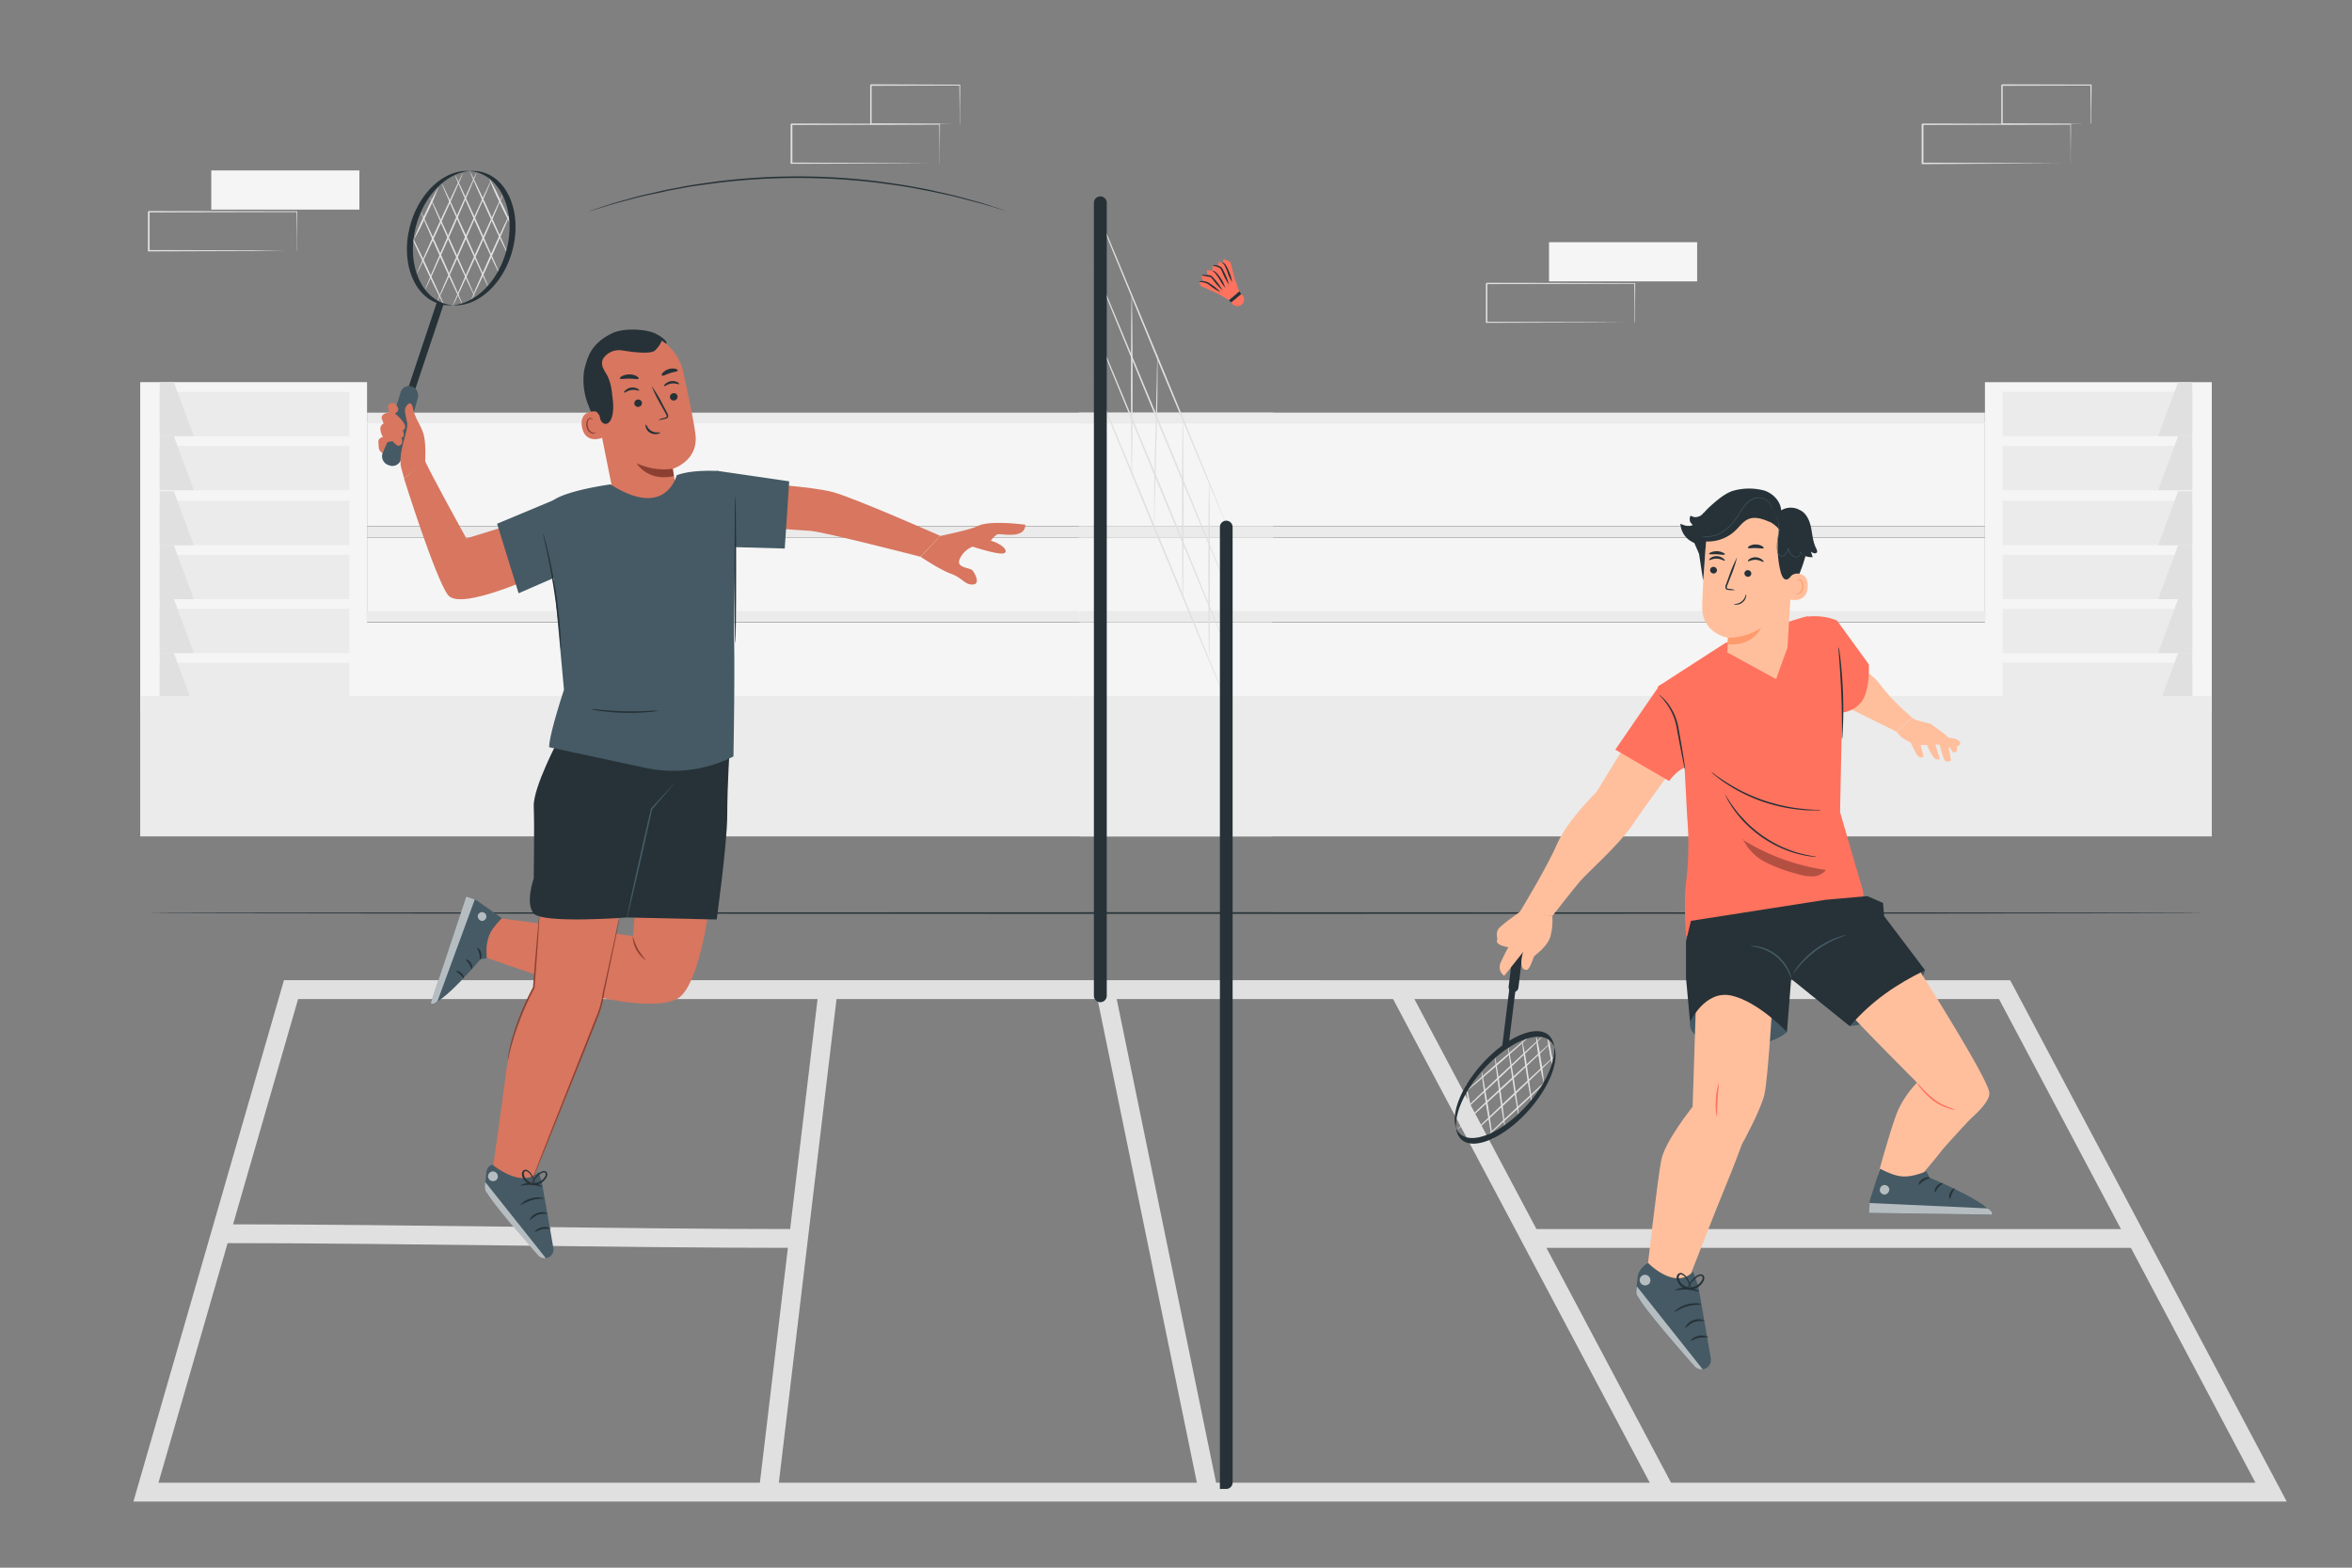 <svg xmlns="http://www.w3.org/2000/svg" viewBox="0 0 750 500"><rect x="0" y="0" width="750" height="500" fill="#808080" stroke="none"/><g id="freepik--background-complete--inject-33"><rect x="44.71" y="121.89" width="72.34" height="105.99" transform="translate(161.76 349.76) rotate(180)" style="fill:#f5f5f5"></rect><rect x="50.92" y="124.98" width="60.48" height="14.13" transform="translate(162.32 264.1) rotate(180)" style="fill:#ebebeb"></rect><polygon points="55.45 121.89 61.81 139.11 50.92 139.11 50.92 121.89 55.45 121.89" style="fill:#e0e0e0"></polygon><rect x="50.92" y="142.21" width="60.48" height="14.13" transform="translate(162.32 298.55) rotate(180)" style="fill:#ebebeb"></rect><polygon points="55.45 139.11 61.81 156.34 50.92 156.34 50.92 139.11 55.45 139.11" style="fill:#e0e0e0"></polygon><rect x="50.92" y="159.77" width="60.48" height="14.13" transform="translate(162.32 333.67) rotate(180)" style="fill:#ebebeb"></rect><polygon points="55.45 156.68 61.81 173.9 50.92 173.9 50.92 156.68 55.45 156.68" style="fill:#e0e0e0"></polygon><rect x="50.92" y="176.97" width="60.48" height="14.13" transform="translate(162.32 368.07) rotate(180)" style="fill:#ebebeb"></rect><polygon points="55.45 173.87 61.81 191.1 50.92 191.1 50.92 173.87 55.45 173.87" style="fill:#e0e0e0"></polygon><rect x="50.92" y="194.17" width="60.48" height="14.13" transform="translate(162.32 402.46) rotate(180)" style="fill:#ebebeb"></rect><polygon points="55.45 191.07 61.81 208.3 50.92 208.3 50.92 191.07 55.45 191.07" style="fill:#e0e0e0"></polygon><rect x="50.92" y="211.37" width="60.48" height="14.13" transform="translate(162.32 436.86) rotate(180)" style="fill:#ebebeb"></rect><polygon points="55.45 208.27 61.81 225.5 50.92 225.5 50.92 208.27 55.45 208.27" style="fill:#e0e0e0"></polygon><rect x="117.05" y="167.93" width="288.95" height="3.44" transform="translate(523.06 339.31) rotate(180)" style="fill:#ebebeb"></rect><rect x="117.05" y="171.49" width="288.95" height="24.41" transform="translate(523.06 367.38) rotate(180)" style="fill:#f5f5f5"></rect><rect x="116.8" y="198.49" width="288.96" height="24.41" transform="translate(522.56 421.39) rotate(180)" style="fill:#f5f5f5"></rect><rect x="117.05" y="134.64" width="288.95" height="33.16" transform="translate(523.06 302.45) rotate(180)" style="fill:#f5f5f5"></rect><rect x="117.05" y="131.6" width="288.95" height="3.44" transform="translate(523.06 266.65) rotate(180)" style="fill:#ebebeb"></rect><rect x="116.8" y="194.88" width="288.96" height="3.44" transform="translate(522.56 393.21) rotate(180)" style="fill:#ebebeb"></rect><rect x="44.71" y="222.03" width="361.05" height="44.73" transform="translate(450.47 488.79) rotate(180)" style="fill:#ebebeb"></rect><rect x="632.95" y="121.89" width="72.34" height="105.99" style="fill:#f5f5f5"></rect><rect x="638.6" y="124.98" width="60.48" height="14.13" style="fill:#ebebeb"></rect><polygon points="694.55 121.89 688.19 139.11 699.08 139.11 699.08 121.89 694.55 121.89" style="fill:#e0e0e0"></polygon><rect x="638.6" y="142.21" width="60.48" height="14.13" style="fill:#ebebeb"></rect><polygon points="694.55 139.11 688.19 156.34 699.08 156.34 699.08 139.11 694.55 139.11" style="fill:#e0e0e0"></polygon><rect x="638.6" y="159.77" width="60.48" height="14.13" style="fill:#ebebeb"></rect><polygon points="694.55 156.68 688.19 173.9 699.08 173.9 699.08 156.68 694.55 156.68" style="fill:#e0e0e0"></polygon><rect x="638.6" y="176.97" width="60.48" height="14.13" style="fill:#ebebeb"></rect><polygon points="694.55 173.87 688.19 191.1 699.08 191.1 699.08 173.87 694.55 173.87" style="fill:#e0e0e0"></polygon><rect x="638.6" y="194.17" width="60.48" height="14.13" style="fill:#ebebeb"></rect><polygon points="694.55 191.07 688.19 208.3 699.08 208.3 699.08 191.07 694.55 191.07" style="fill:#e0e0e0"></polygon><rect x="638.6" y="211.37" width="60.48" height="14.13" style="fill:#ebebeb"></rect><polygon points="694.55 208.27 688.19 225.5 699.08 225.5 699.08 208.27 694.55 208.27" style="fill:#e0e0e0"></polygon><rect x="343.99" y="167.93" width="288.95" height="3.44" style="fill:#ebebeb"></rect><rect x="343.99" y="171.49" width="288.95" height="24.41" style="fill:#f5f5f5"></rect><rect x="344.24" y="198.49" width="288.96" height="24.41" style="fill:#f5f5f5"></rect><rect x="343.99" y="134.64" width="288.95" height="33.16" style="fill:#f5f5f5"></rect><rect x="343.99" y="131.6" width="288.95" height="3.44" style="fill:#ebebeb"></rect><rect x="344.24" y="194.88" width="288.96" height="3.44" style="fill:#ebebeb"></rect><rect x="344.24" y="222.03" width="361.05" height="44.73" style="fill:#ebebeb"></rect><rect x="493.95" y="77.25" width="47.23" height="12.49" style="fill:#f5f5f5"></rect><path d="M521.21,102.91a1,1,0,0,1,0-.23V102c0-.59,0-1.41,0-2.46,0-2.15,0-5.25-.08-9.16l.15.14-47.23.1.24-.24h0v6.32q0,3.13,0,6.15l-.23-.23,33.65.1,9.94.07,2.69,0,.7,0h.25a.89.89,0,0,1-.22,0h-.68l-2.63,0-9.88.07-33.82.11h-.24V90.44h0c.48-.49.13-.14.24-.24l47.23.09h.15v.15c0,3.94-.06,7.07-.08,9.25q0,1.56,0,2.43c0,.25,0,.45,0,.61A1.23,1.23,0,0,1,521.21,102.91Z" style="fill:#e0e0e0"></path><rect x="67.37" y="54.36" width="47.23" height="12.49" style="fill:#f5f5f5"></rect><path d="M94.63,80a2.07,2.07,0,0,1,0-.23l0-.64c0-.58,0-1.4,0-2.46,0-2.15,0-5.25-.08-9.16l.15.14-47.23.1.24-.24h0v6.33q0,3.12,0,6.14l-.23-.23,33.66.1L91,80l2.69,0,.7,0h.25l-.22,0h-.67l-2.64,0-9.88.07-33.82.11h-.24V67.54h0c.48-.49.13-.14.24-.24l47.23.09h.15v.15c0,3.94-.07,7.07-.08,9.25,0,1,0,1.85,0,2.43,0,.25,0,.45,0,.61A1.23,1.23,0,0,1,94.63,80Z" style="fill:#e0e0e0"></path><path d="M660.27,52.11a2.07,2.07,0,0,1,0-.23l0-.64q0-.89,0-2.46c0-2.15-.05-5.25-.08-9.16l.14.14-47.23.1.24-.24h0V52.11l-.24-.24L646.7,52l9.94.07,2.68,0,.7,0h.25s-.07,0-.22,0h-.67l-2.63,0-9.89.07L613,52.35h-.23v-.24c0-2,0-4.06,0-6.15V39.64h0c.48-.49.14-.14.24-.25l47.23.1h.15v.15c0,3.94-.06,7.07-.08,9.25,0,1,0,1.85,0,2.43v.61C660.28,52.05,660.28,52.12,660.27,52.11Z" style="fill:#e0e0e0"></path><path d="M666.68,39.62a1.35,1.35,0,0,1,0-.24l0-.66c0-.62,0-1.46,0-2.51,0-2.19-.06-5.28-.1-9.09l.18.17-28.38.07.24-.24h0v6.42q0,3.13,0,6.06l-.23-.23,20.3.11,5.91.06,1.6,0,.57,0-.52,0-1.54,0-5.87.07-20.45.1h-.23v-.23c0-1.95,0-4,0-6.06V27.14h0l.24-.24,28.38.07h.17v.17c0,3.85-.07,7-.09,9.2,0,1,0,1.86,0,2.46S666.69,39.63,666.68,39.62Z" style="fill:#e0e0e0"></path><path d="M299.59,52.11a1,1,0,0,1,0-.23c0-.16,0-.37,0-.64,0-.59,0-1.41,0-2.46,0-2.15,0-5.25-.08-9.16l.15.14-47.23.1.24-.24h0v3.17c0,1.06,0,2.11,0,3.15v6.15l-.23-.24L286,52l9.94.07,2.68,0,.71,0h.25l-.22,0h-.68l-2.63,0-9.88.07-33.82.11h-.24V46c0-1,0-2.09,0-3.15V39.64h0l.25-.25,47.23.1h.14v.15c0,3.94-.06,7.07-.08,9.25q0,1.56,0,2.43l0,.61A1.23,1.23,0,0,1,299.59,52.11Z" style="fill:#e0e0e0"></path><path d="M306,39.62a1.35,1.35,0,0,1,0-.24c0-.18,0-.4,0-.66,0-.62,0-1.46,0-2.51,0-2.19-.05-5.28-.09-9.09l.17.17-28.38.07.24-.24h0v6.42c0,2.09,0,4.11,0,6.06l-.23-.23,20.3.11,5.92.06,1.59,0,.57,0-.51,0-1.55,0-5.86.07-20.46.1h-.23v-.23q0-2.92,0-6.06V27.14h0l.24-.24L306,27h.18v.17c0,3.85-.07,7-.09,9.2,0,1,0,1.86,0,2.46S306,39.63,306,39.62Z" style="fill:#e0e0e0"></path></g><g id="freepik--Floor--inject-33"><path d="M703,291.2c0,.14-146.87.26-328,.26s-328-.12-328-.26,146.84-.26,328-.26S703,291.05,703,291.2Z" style="fill:#263238"></path><rect x="488.12" y="392" width="193.19" height="6" style="fill:#e0e0e0"></rect><rect x="174.9" y="393.95" width="159.02" height="6" transform="translate(-169.89 602.54) rotate(-83.2)" style="fill:#e0e0e0"></rect><rect x="366.14" y="316.35" width="6" height="161.2" transform="translate(-72.35 82.43) rotate(-11.61)" style="fill:#e0e0e0"></rect><rect x="485.53" y="305.05" width="6" height="181.44" transform="translate(-128.51 275.12) rotate(-27.95)" style="fill:#e0e0e0"></rect><path d="M729.18,478.9H42.55l48-166.27H641l.85,1.59Zm-678.65-6H719.21L637.43,318.63H95.06Z" style="fill:#e0e0e0"></path><path d="M254.88,398c-29.4,0-61.38-.39-92.31-.76s-62.87-.76-92.24-.76v-6c29.4,0,61.38.39,92.31.76s62.87.76,92.24.76Z" style="fill:#e0e0e0"></path></g><g id="freepik--Net--inject-33"><path d="M391,167.1c-.13.05-9.67-22.73-21.31-50.87s-21-51-20.83-51.08,9.67,22.72,21.31,50.88S391.09,167,391,167.1Z" style="fill:#e0e0e0"></path><path d="M391,186.72c-.13.05-9.67-22.73-21.31-50.87s-21-51-20.83-51.08,9.67,22.72,21.31,50.88S391.09,186.66,391,186.72Z" style="fill:#e0e0e0"></path><path d="M391,206.34c-.13.06-9.67-22.72-21.31-50.87s-21-51-20.83-51.07,9.67,22.72,21.31,50.87S391.09,206.29,391,206.34Z" style="fill:#e0e0e0"></path><path d="M391,223.65c-.13,0-9.67-22.73-21.31-50.87s-21-51-20.83-51.08,9.67,22.72,21.31,50.88S391.09,223.59,391,223.65Z" style="fill:#e0e0e0"></path><path d="M360.89,152.43c-.14,0-.26-13-.26-29s.12-29,.26-29,.27,13,.27,29S361,152.43,360.89,152.43Z" style="fill:#e0e0e0"></path><path d="M368.07,168.64a3.74,3.74,0,0,1-.05-.57c0-.43,0-1,0-1.62,0-1.4,0-3.44,0-5.95,0-5,.14-12,.35-19.65s.37-14.54.5-19.63c0-2.46.1-4.48.13-6,0-.66,0-1.19.05-1.62a3.74,3.74,0,0,1,0-.57,2.18,2.18,0,0,1,.06.57c0,.43,0,1,0,1.62,0,1.4,0,3.44,0,6,0,5-.14,12-.35,19.65s-.37,14.54-.5,19.63c-.05,2.46-.1,4.47-.13,5.95,0,.66,0,1.19-.05,1.62A2.18,2.18,0,0,1,368.07,168.64Z" style="fill:#e0e0e0"></path><path d="M377.17,191.19c-.14,0-.26-12.78-.26-28.53s.12-28.54.26-28.54.26,12.77.26,28.54S377.32,191.19,377.17,191.19Z" style="fill:#e0e0e0"></path><path d="M385.56,209.42c-.14,0-.26-12.4-.26-27.69s.12-27.7.26-27.7.26,12.4.26,27.7S385.71,209.42,385.56,209.42Z" style="fill:#e0e0e0"></path><path d="M391,474.89h-2V168.11a2.05,2.05,0,0,1,2-2.05h0a2.05,2.05,0,0,1,2.05,2.05V472.84A2.05,2.05,0,0,1,391,474.89Z" style="fill:#263238"></path><path d="M350.87,319.64h0a2.05,2.05,0,0,1-2.05-2.05V64.64a2.05,2.05,0,0,1,2.05-2h0a2.05,2.05,0,0,1,2.05,2v253A2.05,2.05,0,0,1,350.87,319.64Z" style="fill:#263238"></path></g><g id="freepik--Line--inject-33"><path d="M321,67.29a1.73,1.73,0,0,1-.35-.08l-1-.28-3.78-1.14L313.15,65c-1-.28-2.1-.55-3.28-.87-2.36-.6-5-1.37-8-2l-4.69-1c-1.63-.35-3.35-.62-5.12-1-3.54-.7-7.35-1.17-11.36-1.73a211.22,211.22,0,0,0-52.54,0c-4,.56-7.83,1-11.36,1.74-1.77.33-3.49.6-5.12,1l-4.69,1c-3,.61-5.66,1.39-8,2-1.18.31-2.28.58-3.28.87l-2.72.83L189.17,67l-1,.29-.34.08a1.33,1.33,0,0,1,.32-.13l1-.34,3.75-1.23,2.71-.87c1-.3,2.1-.59,3.27-.92,2.36-.63,5-1.43,8-2.07l4.69-1.07c1.63-.37,3.35-.64,5.12-1,3.54-.73,7.37-1.22,11.38-1.8a207.17,207.17,0,0,1,52.66,0c4,.58,7.84,1.07,11.37,1.79,1.77.34,3.5.61,5.13,1l4.69,1.07c3,.63,5.66,1.44,8,2.06,1.17.33,2.27.61,3.27.91l2.72.88,3.75,1.23,1,.33A1.31,1.31,0,0,1,321,67.29Z" style="fill:#263238"></path></g><g id="freepik--Ball--inject-33"><path d="M395.44,93.56l-2.9,2.59a2.14,2.14,0,1,0,2.9-2.59Z" style="fill:#FF725E"></path><path d="M385.06,87.94c0-.09-.29-1.81-.29-1.81l1.86.23V84.63l1.75.31.2-1.4,1.38.32.19-1.21h0l1,.28,1.24.71,1.38,5.48-5.33,4.61L383,91.25l-.74-1.4,1.45,0-.7-2.13Z" style="fill:#FF725E"></path><polygon points="393.8 89.12 395.16 93.01 391.93 95.73 388.47 93.73 393.8 89.12" style="fill:#FF725E"></polygon><polygon points="391.89 95.77 392.61 96.46 395.81 93.78 395.19 92.95 391.89 95.77" style="fill:#263238"></polygon><path d="M389.16,93.13a14.51,14.51,0,0,1-3.33-2.07,5.11,5.11,0,0,0-1.25-.75,5.87,5.87,0,0,0-1.15-.29,5,5,0,0,1-1.13-.17c0-.07.43-.21,1.16-.2a4.18,4.18,0,0,1,2.66,1A15.06,15.06,0,0,1,389.16,93.13Z" style="fill:#263238"></path><path d="M389.84,92.55a18.82,18.82,0,0,1-3-3.26c-.37-.44-.74-1-1.13-1s-1-.18-1.35-.25a3.85,3.85,0,0,1-1.28-.28,3.15,3.15,0,0,1,1.31-.08,10.38,10.38,0,0,1,1.43.14,1.32,1.32,0,0,1,.47.18,2.52,2.52,0,0,1,.35.3,6.8,6.8,0,0,1,.61.7A19,19,0,0,1,389.84,92.55Z" style="fill:#263238"></path><path d="M390.66,91.77a18.68,18.68,0,0,1-1.9-2.87A14.2,14.2,0,0,0,387.37,87a3.65,3.65,0,0,0-.51-.46c-.14-.06-.23-.12-.23-.15s.1,0,.3,0a1.81,1.81,0,0,1,.69.37,7.85,7.85,0,0,1,1.58,1.92A8.6,8.6,0,0,1,390.66,91.77Z" style="fill:#263238"></path><path d="M391.88,90.78a18.29,18.29,0,0,1-2.05-3.86c-.13-.27-.24-.54-.38-.8a1.53,1.53,0,0,0-.43-.56,3.61,3.61,0,0,0-1.17-.54c-.75-.21-1.23-.31-1.22-.39a2.64,2.64,0,0,1,1.3,0,3.44,3.44,0,0,1,1.38.52,1.89,1.89,0,0,1,.6.71c.13.24.25.51.38.79A18.82,18.82,0,0,1,391.88,90.78Z" style="fill:#263238"></path><path d="M389.65,83.8c0-.08.51-.09,1,.42a9.08,9.08,0,0,1,1.2,2.28,10.36,10.36,0,0,1,1,3.43,14.71,14.71,0,0,1-1.48-3.24,19.68,19.68,0,0,0-1-2.23C390,84,389.64,83.86,389.65,83.8Z" style="fill:#263238"></path></g><g id="freepik--character-2--inject-33"><path d="M589.86,327.21s6.89,0,14.72-5.6,9.31-12.25,9.31-12.25S593.51,315.79,589.86,327.21Z" style="fill:#455a64"></path><path d="M538.92,326a4.38,4.38,0,0,0,1.56,3.95c2,1.9,18.56,3.79,23.09,2.42s6.24-3.22,6.24-3.22l-8.43-13.65-11.45-2.25-6.07,1.22Z" style="fill:#455a64"></path><path d="M589.61,322.81c-.19.58,21.7,22.48,21.7,22.48a32,32,0,0,0-6,8.68c-2.15,4.88-6.58,21.23-6.58,21.23l11.9,2s6-6.91,8.05-9.62c1.73-2.25,8.65-9.67,9.62-10.65s6.06-5.16,6.06-8.29c0-4.08-22.38-39.25-22.38-39.25l-16.52,1.91Z" style="fill:#ffbf9d"></path><path d="M623.44,354a8.59,8.59,0,0,1-2.18-.54,15,15,0,0,1-4.85-2.46,26.07,26.07,0,0,1-3.88-3.79,6.75,6.75,0,0,1-1.22-1.89,15.64,15.64,0,0,1,1.5,1.65,36.29,36.29,0,0,0,3.93,3.62,17.77,17.77,0,0,0,4.64,2.53A10.69,10.69,0,0,1,623.44,354Z" style="fill:#FF725E"></path><path d="M614.29,373.59l1,2s19.64,8.11,19.82,11.85L596,386.83l.22-3.89,3.25-10.17C605.2,375.55,607.54,376.18,614.29,373.59Z" style="fill:#455a64"></path><g style="opacity:0.6"><path d="M600.58,378a1.6,1.6,0,0,0-1.13,1.81,1.53,1.53,0,0,0,1.78,1.14,1.69,1.69,0,0,0,1.19-1.92,1.6,1.6,0,0,0-2-1" style="fill:#fff"></path></g><g style="opacity:0.6"><path d="M596,386.83l.18-3.13,37.45,1.7s1.73.78,1.52,2Z" style="fill:#fff"></path></g><path d="M615.42,375.67c0,.19-1,.26-1.92.86s-1.46,1.4-1.63,1.32.12-1.18,1.29-1.89S615.46,375.49,615.42,375.67Z" style="fill:#263238"></path><path d="M619.5,377.42c0,.19-.79.5-1.45,1.3s-.86,1.65-1,1.64-.3-1.09.54-2.07S619.5,377.24,619.5,377.42Z" style="fill:#263238"></path><path d="M621.76,382.37c-.17,0-.43-.92.08-2s1.41-1.44,1.49-1.28-.49.71-.89,1.57S622,382.36,621.76,382.37Z" style="fill:#263238"></path><path d="M549.93,313.29l-9.19,8.61-1,31.08s-8.8,10.95-10,17-4.69,36.95-4.69,36.95l12.59,3.27s10.69-27.43,12.82-32.4c2-4.73,5-12.84,5-12.84s6-10.82,7.17-15.9,2.74-31.87,2.74-31.87Z" style="fill:#ffbf9d"></path><path d="M547.46,356.22a17.44,17.44,0,0,1-.29-5.42,17.16,17.16,0,0,1,.91-5.36c.15,0-.23,2.42-.39,5.39S547.61,356.21,547.46,356.22Z" style="fill:#FF725E"></path><path d="M525.57,402.83s8.45,8.76,14.34,2.75l1.62,4.51,4,23.08a3,3,0,0,1-2.08,3.44,3,3,0,0,1-3.11-.89c-4.09-4.57-19-21.48-18.66-23.55l.59-5.51a6.7,6.7,0,0,1,3.26-3.83Z" style="fill:#455a64"></path><g style="opacity:0.6"><path d="M542.94,436.72l-21-26.47-.11,1.21c-.24,1.29.29,1.87.85,2.76,1.65,2.67,6.35,8.72,17.65,21.5a3.05,3.05,0,0,0,2.65,1Z" style="fill:#fff"></path></g><g style="opacity:0.6"><path d="M525.66,407a1.74,1.74,0,0,1,.29,2.35,1.78,1.78,0,0,1-2.39.29,1.69,1.69,0,1,1,2.23-2.52" style="fill:#fff"></path></g><path d="M537.39,423.66a9.06,9.06,0,0,1,2.77-2,9.22,9.22,0,0,1,3.42-.32c0-.07-.32-.32-1-.48a4.86,4.86,0,0,0-2.66.21,4.65,4.65,0,0,0-2.13,1.57C537.41,423.21,537.32,423.63,537.39,423.66Z" style="fill:#263238"></path><path d="M539.13,427.66c.12.14,1.15-.7,2.7-1a24,24,0,0,1,2.89-.1c.09-.14-1.26-.87-3-.52S539,427.57,539.13,427.66Z" style="fill:#263238"></path><path d="M534,418.42c.13.15,1.69-1.15,4.06-1.8s4.41-.4,4.43-.59-2.07-.74-4.61,0S533.83,418.32,534,418.42Z" style="fill:#263238"></path><path d="M534.1,411.52c.06.18,1.74-.33,3.84-.21s3.73.76,3.81.59-1.51-1.12-3.78-1.22S534,411.38,534.1,411.52Z" style="fill:#263238"></path><path d="M539.15,411.36a2.63,2.63,0,0,0-.07-1.08,7.56,7.56,0,0,0-1.14-2.75,3.47,3.47,0,0,0-1.61-1.46,1.24,1.24,0,0,0-1.34.38,1.86,1.86,0,0,0-.34,1.32,4.27,4.27,0,0,0,4.08,3.51,4.92,4.92,0,0,0,4.58-2.92,1.62,1.62,0,0,0,0-1.39,1.19,1.19,0,0,0-1.29-.5,4.17,4.17,0,0,0-1.84,1.14,8.38,8.38,0,0,0-1.78,2.38,2.61,2.61,0,0,0-.36,1,13.13,13.13,0,0,1,2.45-3.08,3.92,3.92,0,0,1,1.63-1,.63.63,0,0,1,.7.27,1.07,1.07,0,0,1,0,.91,4.38,4.38,0,0,1-4,2.49,3.69,3.69,0,0,1-3.51-2.93,1.39,1.39,0,0,1,.2-.93.67.67,0,0,1,.73-.22,3.07,3.07,0,0,1,1.39,1.21A11.23,11.23,0,0,1,539.15,411.36Z" style="fill:#263238"></path><path d="M482.44,316.39h0a1.58,1.58,0,0,1-1.37-1.76l1.58-12.86a1.58,1.58,0,0,1,1.76-1.37h0a1.57,1.57,0,0,1,1.36,1.75L484.19,315A1.57,1.57,0,0,1,482.44,316.39Z" style="fill:#263238"></path><path d="M495,292.16a19,19,0,0,1-.56,6.3c-.87,3.51-5,6.1-5.27,6.61s-1.44,4.41-2.45,4.28-1.88-.72-1.49-3.55a8.91,8.91,0,0,1,.61-2.35l-6.18,7.77a3.39,3.39,0,0,1-1.05-4.38c2.15-4.62,2.45-4.72,2.45-4.72s-4.2-.56-3.69-2.19l.11-.6a4,4,0,0,1,.21-2.9c.75-1.26,7.53-6,7.53-6Z" style="fill:#ffbf9d"></path><path d="M509.05,252.64s-9.28,9-12.54,16.56-11.84,21.6-11.84,21.6L495,292.16s6.53-8.4,8.91-11.16,12.29-11.54,16.31-17.44,11.16-15.68,11.16-15.68l8.79-13.55-15.81-6.65Z" style="fill:#ffbf9d"></path><path d="M470.52,363a76.62,76.62,0,0,1-1.85-8.72,78.6,78.6,0,0,1-1.33-8.82,77.12,77.12,0,0,1,1.85,8.73A78.62,78.62,0,0,1,470.52,363Z" style="fill:#e0e0e0"></path><path d="M475.93,363.56c-.14,0-1-4.83-2-10.84s-1.58-10.91-1.44-10.93,1,4.83,2,10.85S476.07,363.54,475.93,363.56Z" style="fill:#e0e0e0"></path><path d="M480,360.34c-.14,0-1-5.15-1.9-11.54s-1.53-11.59-1.38-11.61,1,5.14,1.9,11.54S480.09,360.31,480,360.34Z" style="fill:#e0e0e0"></path><path d="M484.41,356.51c-.14,0-1.05-5-2-11.27s-1.65-11.33-1.51-11.35,1.05,5,2,11.27S484.56,356.49,484.41,356.51Z" style="fill:#e0e0e0"></path><path d="M488.49,351.85c-.14,0-1-4.52-1.85-10.15s-1.48-10.21-1.34-10.24a100.37,100.37,0,0,1,1.85,10.16C488,347.24,488.63,351.83,488.49,351.85Z" style="fill:#e0e0e0"></path><path d="M492.33,345.59a58.89,58.89,0,0,1-1.56-7.76,59.76,59.76,0,0,1-1-7.84,60,60,0,0,1,1.55,7.76A61.16,61.16,0,0,1,492.33,345.59Z" style="fill:#e0e0e0"></path><path d="M495.23,340.26a23.46,23.46,0,0,1-1.13-4.82,24,24,0,0,1-.63-4.92,23.06,23.06,0,0,1,1.14,4.82A24.19,24.19,0,0,1,495.23,340.26Z" style="fill:#e0e0e0"></path><path d="M473,363.54c-.1-.1,4.53-4.6,10.35-10s10.6-9.77,10.7-9.66-4.53,4.6-10.35,10S473.05,363.65,473,363.54Z" style="fill:#e0e0e0"></path><path d="M468.37,362.61c-.1-.1,6-6,13.55-13.12s13.81-12.84,13.91-12.74-6,6-13.55,13.12S468.47,362.72,468.37,362.61Z" style="fill:#e0e0e0"></path><path d="M464.6,360.34c-.1-.11,6.56-6.45,14.88-14.16s15.13-13.88,15.23-13.77-6.57,6.44-14.88,14.15S464.7,360.44,464.6,360.34Z" style="fill:#e0e0e0"></path><path d="M464.34,356.51c-.1-.1,6-6,13.66-13.23s13.93-13,14-12.85-6,6-13.67,13.23S464.44,356.62,464.34,356.51Z" style="fill:#e0e0e0"></path><path d="M467.69,347.91c-.1-.11,4.3-4.09,9.81-8.89s10.06-8.61,10.16-8.5-4.3,4.09-9.82,8.89S467.78,348,467.69,347.91Z" style="fill:#e0e0e0"></path><path d="M472.92,341.22c7.79-8.7,17.36-12.84,21.36-9.26a5,5,0,0,1,1.29,1.93,5.61,5.61,0,0,0-1.71-3.72c-4-3.59-13.56.56-21.36,9.26-6.67,7.45-9.88,15.81-8.16,20.31C463.86,355,467.05,347.77,472.92,341.22Z" style="fill:#263238"></path><path d="M495.57,333.89c.48,4.72-2.72,12-8.58,18.52-7.8,8.7-17.36,12.85-21.36,9.26a4.8,4.8,0,0,1-1.29-1.93,5.6,5.6,0,0,0,1.7,3.73c4,3.58,13.56-.57,21.36-9.27C494.07,346.76,497.28,338.39,495.57,333.89Z" style="fill:#263238"></path><rect x="469.87" y="321.42" width="23.11" height="2" transform="translate(102.2 760.51) rotate(-82.93)" style="fill:#263238"></rect><path d="M609.71,228.89c-.37.12-4.89,4.51-4.89,4.51l-17.42-8.61-3-10.89,3.87-3.46s7.65,2.89,11.29,7.91S609.71,228.89,609.71,228.89Z" style="fill:#ffbf9d"></path><path d="M605.67,234.47a12,12,0,0,0,5.58,2.95c3.09.72,5-.66,8.4.46s4.86.26,5.32-.53-.86-1.57-1.71-1.77-4.46-.52-5.78-1.44-7.77-5.25-7.77-5.25l-4.89,4.51Z" style="fill:#ffbf9d"></path><path d="M609.71,237.75c.16.19,1.48,3.67,2.59,3.8s1.05-.46,1.05-.46l-.93-3.48s1.65-1,1.72-.72,2,4.66,3,5.12,1.44,0,1.44,0l-1.64-5.18,1.64.75s1,5.42,2.24,5.35,1.31-.52,1.31-.52l-1-5.19,1.51,2.66a7.43,7.43,0,0,0,1,0c.39,0,.46-1.47.46-1.47l-3.74-4.14-4.73-3.41-5.87-1.51-3.56,5.6,3.05,1.79Z" style="fill:#ffbf9d"></path><path d="M515.08,239.1l17.18,10s2.64-4,6.78-5a23.26,23.26,0,0,1,6.15-.87s2.76-23-5-25-11.11.51-11.11.51Z" style="fill:#FF725E"></path><path d="M594,283.93,586.75,259l.82-39.89-5.7-14.41s-4.41-8-5.4-8.15S550.33,205,550.33,205c-.49.24-21.72,14-21.72,14l8.55,25.38.82,15.91a100.83,100.83,0,0,1-.35,21.26c-.78,5.67,0,17.13,0,17.13l.23-.15a22.33,22.33,0,0,1,11.93-3.72c5.71-.1,13.49.27,17.4,2.72,4.3,2.7,16.2.62,20.79-2.89C595.76,288.78,594,283.93,594,283.93Z" style="fill:#FF725E"></path><path d="M585.76,197.89l10.17,14s.49,8.33-2.4,12a8.89,8.89,0,0,1-7,3.4l-9.87-30.65A19.2,19.2,0,0,1,585.76,197.89Z" style="fill:#FF725E"></path><path d="M580.73,258.37a10.53,10.53,0,0,1-1.49.1c-.48,0-1.07,0-1.75,0s-1.46,0-2.31-.11a50.23,50.23,0,0,1-6-.79,54.93,54.93,0,0,1-7.14-1.91,56.25,56.25,0,0,1-6.8-2.91,50.69,50.69,0,0,1-5.18-3.08c-.73-.46-1.34-.95-1.89-1.35s-1-.77-1.37-1.08a9,9,0,0,1-1.11-1,7.11,7.11,0,0,1,1.24.84c.38.28.85.63,1.41,1s1.19.83,1.92,1.27a57,57,0,0,0,5.2,3,60.39,60.39,0,0,0,6.75,2.85,61.9,61.9,0,0,0,7.06,1.93,56.4,56.4,0,0,0,5.92.89c.84.11,1.62.14,2.29.19s1.26.07,1.74.08A7.34,7.34,0,0,1,580.73,258.37Z" style="fill:#263238"></path><path d="M579.21,273.3a8.2,8.2,0,0,1-1.45-.1,14.85,14.85,0,0,1-1.67-.24,21.82,21.82,0,0,1-2.2-.46,26.31,26.31,0,0,1-2.62-.76c-.94-.28-1.91-.69-2.93-1.1a40.45,40.45,0,0,1-6.29-3.46,39.81,39.81,0,0,1-5.5-4.6,30.87,30.87,0,0,1-2.09-2.33,25.16,25.16,0,0,1-1.66-2.16c-.5-.67-.88-1.33-1.23-1.89a13.38,13.38,0,0,1-.83-1.47,8.25,8.25,0,0,1-.62-1.31c.1,0,1,1.79,3,4.45.49.66,1,1.38,1.69,2.1s1.34,1.49,2.1,2.27a39.12,39.12,0,0,0,11.64,8c1,.42,2,.84,2.88,1.13a25.75,25.75,0,0,0,2.57.81C577.17,273,579.22,273.19,579.21,273.3Z" style="fill:#263238"></path><path d="M537.33,245.38a4.21,4.21,0,0,1-.28-1c-.14-.64-.34-1.56-.57-2.7-.46-2.28-1.06-5.45-1.7-8.94a19,19,0,0,0-3.33-8.27c-1.34-1.88-2.46-2.81-2.39-2.88a3.61,3.61,0,0,1,.8.62,14.77,14.77,0,0,1,1.89,2,18.18,18.18,0,0,1,3.55,8.39c.63,3.5,1.17,6.67,1.54,9,.19,1.15.33,2.08.41,2.73A3.36,3.36,0,0,1,537.33,245.38Z" style="fill:#263238"></path><path d="M586.31,206.43a6,6,0,0,1,.23,1.14c.11.73.25,1.8.4,3.12.29,2.64.6,6.31.75,10.36s.13,7.73,0,10.39c-.05,1.32-.11,2.4-.16,3.14a4.59,4.59,0,0,1-.15,1.15,5.89,5.89,0,0,1-.06-1.16v-3.14c0-2.65,0-6.32-.19-10.36s-.4-7.7-.6-10.34c-.09-1.24-.17-2.29-.24-3.14A4.52,4.52,0,0,1,586.31,206.43Z" style="fill:#263238"></path><path d="M537.63,300.23v11.64L538.92,326s4.72-10.45,13.31-8.44,17.58,11.59,17.58,11.59l1.35-16.94,18.7,15.08c7.33-8.38,15-13.42,24-17.84L600.8,292.16l-.35-4.18-5-2.18L582,287,539.2,293.7Z" style="fill:#263238"></path><path d="M570,206.51l1.75-29.36c.72-8.43-3.59-15.87-12-16.36h-.78a15.13,15.13,0,0,0-15.07,13.92c-.58,7.31-1.13,15.4-1.08,19.32.11,8.12,8.23,9.38,8.23,9.38,0,.25-.11,2.26-.26,4.68l15.56,8.5Z" style="fill:#ffbf9d"></path><path d="M551,203.41a19.66,19.66,0,0,0,10.57-3.14s-2.57,5.93-10.67,5.21Z" style="fill:#ff9a6c"></path><path d="M557.38,179c.15.17,1.14-.51,2.49-.45s2.32.8,2.47.63-.07-.38-.49-.72a3.43,3.43,0,0,0-2-.72,3.29,3.29,0,0,0-2,.57C557.46,178.63,557.31,178.93,557.38,179Z" style="fill:#263238"></path><path d="M556.26,182.85a1.1,1.1,0,0,0,1.06,1.11,1.05,1.05,0,0,0,1.13-1,1.1,1.1,0,0,0-1.06-1.11A1.05,1.05,0,0,0,556.26,182.85Z" style="fill:#263238"></path><path d="M553.32,188.17a8.22,8.22,0,0,0-2-.37c-.32,0-.62-.09-.67-.31a1.53,1.53,0,0,1,.21-.94l.94-2.43a42.55,42.55,0,0,0,2.11-6.35,42.36,42.36,0,0,0-2.62,6.16c-.31.86-.61,1.67-.9,2.45a1.86,1.86,0,0,0-.16,1.25.79.79,0,0,0,.52.46,2.43,2.43,0,0,0,.54.08A8.63,8.63,0,0,0,553.32,188.17Z" style="fill:#263238"></path><path d="M557.36,174.72c.14.3,1.22.05,2.52.08s2.38.28,2.52,0c.06-.14-.15-.41-.6-.67a4.11,4.11,0,0,0-1.91-.48,4.07,4.07,0,0,0-1.92.43C557.52,174.32,557.3,174.58,557.36,174.72Z" style="fill:#263238"></path><path d="M545,176.68c.13.25,1.2.06,2.48.11s2.33.29,2.49.05-.13-.35-.56-.58a4.5,4.5,0,0,0-1.87-.45,4.62,4.62,0,0,0-1.91.33C545.14,176.34,544.92,176.56,545,176.68Z" style="fill:#263238"></path><path d="M571.05,183.17c.14-.06,5.58-1.66,5.41,3.89s-5.71,4.23-5.72,4.07S571.05,183.17,571.05,183.17Z" style="fill:#ffbf9d"></path><path d="M572.5,189.08s.1.08.26.16a1,1,0,0,0,.72,0,2.37,2.37,0,0,0,1.18-2.11,3.13,3.13,0,0,0-.23-1.39,1.13,1.13,0,0,0-.71-.77.49.49,0,0,0-.57.25c-.08.15,0,.26-.08.27s-.12-.09-.07-.32a.65.65,0,0,1,.23-.34.71.71,0,0,1,.54-.13,1.39,1.39,0,0,1,1,.89,3.32,3.32,0,0,1,.28,1.56,2.52,2.52,0,0,1-1.48,2.36,1,1,0,0,1-.88-.18C572.51,189.22,572.49,189.09,572.5,189.08Z" style="fill:#ff9a6c"></path><path d="M579.06,174.74c-1-2-1.12-4.39-1.59-6.61s-1.52-4.57-3.6-5.48h0a5.84,5.84,0,0,0-5.9.13c-.18-2.9-2.54-5.36-5.3-6.3a18.78,18.78,0,0,0-10.06.06c-2.14.69-4.27,2.26-6.9,4.61a26.69,26.69,0,0,0-3.07,3.22l-3,7.36,1.81,4.11a8.21,8.21,0,0,0,.35.83v0l1.28,8.47c.28-2.26.69-10.18,1-12.44a12.73,12.73,0,0,0,9.33-3.52c1.34-1.29,2.44-2.94,4.16-3.64,2.22-.91,4.71.05,6.91,1l-.09-.09a10,10,0,0,1,3,2.48,31.53,31.53,0,0,0,.41,13.43c.16.66.65,2,1.26,2.32,1.21.57,1.63-.67,2.43-1.29a3.26,3.26,0,0,1,2.3-.39,48.68,48.68,0,0,0,1.93-5.64,5.1,5.1,0,0,0,2.32.32l-.6-1.76a2.69,2.69,0,0,0,1,.52.89.89,0,0,0,1-.34C579.52,175.67,579.27,175.16,579.06,174.74Z" style="fill:#263238"></path><path d="M565.31,163.53a6,6,0,0,1,.76.8,5.73,5.73,0,0,1,1,2.77,9.35,9.35,0,0,1,.06,2.07c0,.74-.16,1.53-.28,2.37a19.88,19.88,0,0,0-.25,2.64,8.4,8.4,0,0,0,.08,1.41,2.92,2.92,0,0,0,.47,1.4,1.21,1.21,0,0,0,1.11.46,1.81,1.81,0,0,0,1.07-.5,4.26,4.26,0,0,0,.93-2h-.18a7.2,7.2,0,0,0,.86,1.76,2.45,2.45,0,0,0,1.51,1,1.53,1.53,0,0,0,.85-.09,1.31,1.31,0,0,0,.6-.51,1.34,1.34,0,0,0,.22-.71,1,1,0,0,0-.21-.64l-.09.07a5.16,5.16,0,0,0,1.64,1.42,3.76,3.76,0,0,0,.52.25c.12.05.19.07.19.06l-.18-.09c-.11-.06-.29-.14-.5-.27a5.48,5.48,0,0,1-1.58-1.44l-.09.07a1,1,0,0,1,0,1.2,1.24,1.24,0,0,1-.55.46,1.49,1.49,0,0,1-.76.07,2.28,2.28,0,0,1-1.4-.92,6.53,6.53,0,0,1-.83-1.72l-.09-.27-.08.27a4.09,4.09,0,0,1-.88,1.91,1.57,1.57,0,0,1-1,.45,1,1,0,0,1-.94-.39,2.68,2.68,0,0,1-.43-1.31,9.14,9.14,0,0,1-.09-1.38,21.79,21.79,0,0,1,.24-2.62c.11-.83.23-1.63.27-2.38a10.23,10.23,0,0,0-.08-2.1,5.79,5.79,0,0,0-1.12-2.79A3.29,3.29,0,0,0,565.31,163.53Z" style="fill:#455a64"></path><path d="M539.78,169.59s0,0,.06.06l.19.16a3.63,3.63,0,0,0,.32.25c.14.09.29.19.48.29a7.17,7.17,0,0,0,3.41.87,9.23,9.23,0,0,0,5-1.45,16,16,0,0,0,4.53-4.52c.66-.94,1.21-1.9,1.8-2.79a10.78,10.78,0,0,1,2-2.33,5.53,5.53,0,0,1,2.43-1.24,4,4,0,0,1,1.24-.06,4.43,4.43,0,0,1,1.11.3,4.7,4.7,0,0,1,2.43,2.38,6,6,0,0,1,.33,1.24v-.08l0-.25a3.77,3.77,0,0,0-.24-.94,4.71,4.71,0,0,0-.82-1.29,4.8,4.8,0,0,0-1.63-1.18,4.17,4.17,0,0,0-1.14-.32,4.33,4.33,0,0,0-1.29,0,5.65,5.65,0,0,0-2.51,1.27,10.61,10.61,0,0,0-2,2.36c-.6.89-1.15,1.85-1.81,2.78a15.72,15.72,0,0,1-4.46,4.48,9.16,9.16,0,0,1-4.91,1.47,7.33,7.33,0,0,1-3.38-.81A10,10,0,0,1,539.78,169.59Z" style="fill:#455a64"></path><path d="M545,178.63c.15.17,1.13-.51,2.49-.45s2.32.8,2.47.63-.07-.38-.49-.72a3.36,3.36,0,0,0-2-.71,3.21,3.21,0,0,0-2,.56C545.1,178.25,545,178.55,545,178.63Z" style="fill:#263238"></path><path d="M545.31,181.8a1.11,1.11,0,0,0,1.06,1.11,1.05,1.05,0,0,0,1.13-1,1.1,1.1,0,0,0-1.06-1.11A1.05,1.05,0,0,0,545.31,181.8Z" style="fill:#263238"></path><path d="M543.33,163.5a3.48,3.48,0,0,1-3,1.44,8.67,8.67,0,0,1-1.19-.43c-.41.22-.39,1.58-.14,2a7.39,7.39,0,0,0,.79.93c-1.37.63-2.56.21-3.94-.39a6.93,6.93,0,0,0,3.79,5.81,2.43,2.43,0,0,0,2.23.18,2.82,2.82,0,0,0,1.08-1.68,30.44,30.44,0,0,0,1.44-7.37Z" style="fill:#263238"></path><path d="M552.85,192.68s.3.18.83.17a3.18,3.18,0,0,0,1.94-.68,3.3,3.3,0,0,0,1.14-1.72c.13-.52.08-.85,0-.85s-.11.31-.29.76a3.83,3.83,0,0,1-1.12,1.5,3.74,3.74,0,0,1-1.72.72C553.18,192.65,552.86,192.62,552.85,192.68Z" style="fill:#263238"></path><path d="M588.64,298.22c0,.08-1.12.43-2.89,1.18a33.71,33.71,0,0,0-6.48,3.69,33.21,33.21,0,0,0-5.48,5.07c-1.25,1.45-1.93,2.44-2,2.39a2.59,2.59,0,0,1,.39-.75,19.72,19.72,0,0,1,1.33-1.88,27.87,27.87,0,0,1,5.45-5.25,28.26,28.26,0,0,1,6.66-3.61,18,18,0,0,1,2.19-.69A2.43,2.43,0,0,1,588.64,298.22Z" style="fill:#455a64"></path><path d="M558.19,301.71a7.09,7.09,0,0,1,2.63.18,13.76,13.76,0,0,1,5.75,2.71,13.57,13.57,0,0,1,3.89,5,6.66,6.66,0,0,1,.75,2.53c-.08,0-.35-.95-1.08-2.37a15.07,15.07,0,0,0-3.88-4.78,15.27,15.27,0,0,0-5.51-2.75C559.19,301.85,558.19,301.8,558.19,301.71Z" style="fill:#455a64"></path><g style="opacity:0.3"><path d="M555.63,267.75a68.68,68.68,0,0,0,26.65,9.72,5.75,5.75,0,0,1-4.49,2.06,17,17,0,0,1-5-.9,46.33,46.33,0,0,1-9.95-3.72,16,16,0,0,1-7.21-7.57"></path></g></g><g id="freepik--character-1--inject-33"><path d="M225.54,293.17s-3,20.69-9,25-24,.21-24,.21l-38.6-13.32,3.91-12.43,44,5.91.57-6.77Z" style="fill:#d8765f"></path><path d="M172.36,287.57,170.23,315s-7.3,14.67-8.77,26.4c-1.18,9.42-4.69,34.06-4.69,34.06l12,3.15s21-50.77,22.7-58c1.82-7.9,6.84-33,6.84-33Z" style="fill:#d8765f"></path><path d="M178.33,235.42s-8.38,15.69-8.13,21.8,0,22.92,0,22.92-2.81,7.9,0,11.21S200,292.62,200,292.62l11.46-46.1v-8.36Z" style="fill:#263238"></path><path d="M233,238c-.39-.44-1.06,12.27-1.1,22,0,8.95-3.36,33.27-3.36,33.27L200,292.62l8.15-51.19.76-3.48Z" style="fill:#263238"></path><path d="M155.2,305.62l-2,.33S140.69,320.88,137.37,320l11.32-34.07,3.34,1.26,8,5.65C156,297.13,154.8,299,155.2,305.62Z" style="fill:#455a64"></path><g style="opacity:0.6"><path d="M155.1,292.4a1.47,1.47,0,0,0-1.27-1.49,1.43,1.43,0,0,0-1.49,1.25,1.56,1.56,0,0,0,1.36,1.57,1.46,1.46,0,0,0,1.4-1.47" style="fill:#fff"></path></g><g style="opacity:0.6"><path d="M148.69,285.93l2.69,1-11.84,32.29s-1.16,1.3-2.17.77Z" style="fill:#fff"></path></g><path d="M153.07,306c-.17-.06,0-.92-.23-1.92s-.81-1.66-.7-1.79,1,.43,1.3,1.64S153.21,306.12,153.07,306Z" style="fill:#263238"></path><path d="M150.4,309.12c-.17,0-.21-.83-.73-1.63s-1.21-1.21-1.14-1.37,1,0,1.66,1.05S150.56,309.17,150.4,309.12Z" style="fill:#263238"></path><path d="M145.45,309.73c0-.16.93-.12,1.69.61s.88,1.63.72,1.65-.49-.62-1.13-1.21S145.41,309.9,145.45,309.73Z" style="fill:#263238"></path><path d="M157,371.44s9.32,7.86,14.73,2.35l1,3L176.45,398a2.76,2.76,0,0,1-1.91,3.16,2.83,2.83,0,0,1-2.86-.82c-3.74-4.2-17.43-19.7-17.1-21.6l.54-5.06a2.59,2.59,0,0,1,1.91-2.21Z" style="fill:#455a64"></path><g style="opacity:0.6"><path d="M174,401.22,154.74,377l-.1,1.11a3,3,0,0,0,.78,2.53c1.51,2.45,5.82,8,16.18,19.71a2.78,2.78,0,0,0,2.43.92Z" style="fill:#fff"></path></g><g style="opacity:0.6"><path d="M158.19,374a1.6,1.6,0,0,1,.26,2.16,1.64,1.64,0,0,1-2.19.26,1.55,1.55,0,1,1,2.05-2.31" style="fill:#fff"></path></g><path d="M169,389.25a8.07,8.07,0,0,1,2.53-1.82,8.58,8.58,0,0,1,3.14-.29c0-.06-.29-.3-.91-.44a4.43,4.43,0,0,0-2.44.19,4.27,4.27,0,0,0-2,1.44C169,388.84,168.88,389.22,169,389.25Z" style="fill:#263238"></path><path d="M170.54,392.92A23.84,23.84,0,0,1,173,392a21.32,21.32,0,0,1,2.65-.09c.09-.13-1.15-.8-2.76-.48S170.4,392.84,170.54,392.92Z" style="fill:#263238"></path><path d="M165.8,384.44a27.41,27.41,0,0,1,3.73-1.65c2.16-.63,4-.36,4.06-.54a6.31,6.31,0,0,0-4.23,0A6.1,6.1,0,0,0,165.8,384.44Z" style="fill:#263238"></path><path d="M165.92,378.12c.06.16,1.6-.31,3.53-.2s3.42.7,3.5.54a5.48,5.48,0,0,0-3.47-1.11A5.39,5.39,0,0,0,165.92,378.12Z" style="fill:#263238"></path><path d="M170.55,378a2,2,0,0,0-.05-1,6.86,6.86,0,0,0-1.05-2.52,3.16,3.16,0,0,0-1.48-1.34,1.12,1.12,0,0,0-1.22.34,1.71,1.71,0,0,0-.32,1.22,3.89,3.89,0,0,0,3.74,3.21,4.52,4.52,0,0,0,4.21-2.67,1.52,1.52,0,0,0,0-1.28,1.12,1.12,0,0,0-1.19-.46,4,4,0,0,0-1.68,1,7.92,7.92,0,0,0-1.64,2.18,2.33,2.33,0,0,0-.32.94,12,12,0,0,1,2.24-2.82,3.6,3.6,0,0,1,1.49-.88.59.59,0,0,1,.65.25,1,1,0,0,1,0,.84,4,4,0,0,1-3.67,2.28,3.38,3.38,0,0,1-3.21-2.69,1.18,1.18,0,0,1,.18-.85.6.6,0,0,1,.67-.21,2.86,2.86,0,0,1,1.27,1.12A9.91,9.91,0,0,1,170.55,378Z" style="fill:#263238"></path><path d="M215,249.82a3.08,3.08,0,0,1-.46.63l-1.41,1.68L208,258.08l0-.1-2.69,12.07c-1.42,6.25-2.73,11.9-3.7,16-.48,2-.88,3.61-1.18,4.83-.13.52-.25.95-.34,1.31a1.7,1.7,0,0,1-.16.45,1.52,1.52,0,0,1,.05-.47c.07-.37.16-.8.26-1.33.25-1.23.6-2.88,1-4.87.88-4.1,2.14-9.77,3.55-16l2.77-12.05v-.05l0,0L213,252l1.5-1.6A4.09,4.09,0,0,1,215,249.82Z" style="fill:#455a64"></path><path d="M168.8,378.63s0-.08.06-.23.14-.39.23-.65c.23-.61.55-1.44.94-2.48.85-2.19,2.05-5.29,3.53-9.09,3.05-7.7,7.22-18.26,11.84-29.92,1.39-3.5,2.74-6.89,4-10.13.63-1.62,1.34-3.16,1.8-4.73a29.55,29.55,0,0,0,1-4.62h0l3.83-17.48c.47-2.08.85-3.74,1.11-4.92.13-.54.24-1,.32-1.3a2.19,2.19,0,0,1,.13-.44,2.63,2.63,0,0,1-.06.46l-.24,1.31c-.24,1.19-.58,2.86-1,4.95-.9,4.3-2.16,10.34-3.65,17.52v0a28.42,28.42,0,0,1-1,4.71c-.46,1.6-1.17,3.16-1.8,4.78l-4,10.13-12,29.85c-1.54,3.78-2.79,6.86-3.68,9l-1,2.45-.28.63A.72.72,0,0,1,168.8,378.63Z" style="fill:#8d4032"></path><path d="M206.07,306.34a9.7,9.7,0,0,1-4.34-7.8,31.22,31.22,0,0,0,1.67,4.18A30.62,30.62,0,0,0,206.07,306.34Z" style="fill:#8d4032"></path><path d="M162,338a1.52,1.52,0,0,1,0-.49q.08-.56.18-1.38a47.24,47.24,0,0,1,1.14-5,84,84,0,0,1,6.34-15.7l.29-.53,0,.11c.51-6.46,1-12.27,1.36-16.47.19-2,.34-3.71.46-5l.15-1.34a1.53,1.53,0,0,1,.09-.47,1.7,1.7,0,0,1,0,.47c0,.37,0,.82-.06,1.36-.08,1.25-.18,2.93-.3,5-.28,4.21-.7,10-1.2,16.48v0l0,.05-.28.52a93.06,93.06,0,0,0-6.45,15.56c-.63,2.06-1,3.77-1.29,4.94-.11.55-.2,1-.28,1.37A1.78,1.78,0,0,1,162,338Z" style="fill:#8d4032"></path><polygon points="139.28 96.47 129.77 124.94 131.58 126.61 141.52 96.85 139.28 96.47" style="fill:#263238"></polygon><path d="M131.54,123.33h0a3.05,3.05,0,0,1,1.69,3.6l-5.35,19.53a2.83,2.83,0,0,1-3.66,2l-.38-.13a3,3,0,0,1-1.87-3.73l5.74-19.39A2.82,2.82,0,0,1,131.54,123.33Z" style="fill:#455a64"></path><path d="M135.47,146.73c.26,1.53,13.25,25,13.25,25l21.63-6.7,2.85,17.68s-26.27,12.43-30.34,7.07-14-37.09-14-37.09Z" style="fill:#d8765f"></path><path d="M135.57,147s.38-5.82-.57-8.75-2.78-5.07-3.31-8-2-1.17-2.41-.15.07,2.12.56,4.8-3.51,10.18-1.65,15.19l.68,2.54Z" style="fill:#d8765f"></path><path d="M125.88,128.69a1.68,1.68,0,0,0-2.2.88l.35,2.06s-2.27,0-2.35,1.69l.65,1.77a1.78,1.78,0,0,0-1,2,4.89,4.89,0,0,0,.81,2.29s-1.7.24-1.48,1.83-.22,2.18,1.3,3.32l1.58-3.5,1.56-.35s1.42,1.49,1.91,1.49,1.83-.47,1-2.57c0,0,1.37-.14.43-2.33,0,0,1.52-.61.24-2.49a11.57,11.57,0,0,0-2.76-2.86s1.31-.71,1.05-1.65A3.66,3.66,0,0,0,125.88,128.69Z" style="fill:#d8765f"></path><path d="M141.52,97.19c-.13.06-2.74-5.21-5.82-11.77s-5.48-11.93-5.35-12,2.74,5.21,5.82,11.77S141.65,97.12,141.52,97.19Z" style="fill:#e0e0e0"></path><path d="M147.51,97.19c-.14,0-3.22-6.51-6.89-14.67s-6.53-14.82-6.4-14.88,3.21,6.5,6.88,14.67S147.64,97.13,147.51,97.19Z" style="fill:#e0e0e0"></path><path d="M151.46,94.74c-.13.06-3.47-7.07-7.45-15.92s-7.1-16.07-7-16.13,3.47,7.06,7.45,15.92S151.59,94.68,151.46,94.74Z" style="fill:#e0e0e0"></path><path d="M155.93,92c-.13.06-3.61-7.4-7.77-16.65s-7.43-16.8-7.3-16.86,3.61,7.39,7.78,16.65S156.07,91.91,155.93,92Z" style="fill:#e0e0e0"></path><path d="M159.66,88.24c-.13.06-3.5-7.15-7.53-16.11s-7.19-16.27-7.06-16.33,3.5,7.16,7.53,16.12S159.79,88.19,159.66,88.24Z" style="fill:#e0e0e0"></path><path d="M162.07,81.37c-.13.06-3-5.9-6.38-13.3s-6-13.46-5.91-13.52,3,5.89,6.38,13.3S162.21,81.31,162.07,81.37Z" style="fill:#e0e0e0"></path><path d="M163.11,72a66.69,66.69,0,0,1-3.83-7.53,68.9,68.9,0,0,1-3.35-7.75,67.73,67.73,0,0,1,3.82,7.53A68,68,0,0,1,163.11,72Z" style="fill:#e0e0e0"></path><path d="M150.22,95.75c-.13-.06,2.56-6.33,6-14S162.59,67.9,162.72,68s-2.56,6.33-6,14S150.35,95.81,150.22,95.75Z" style="fill:#e0e0e0"></path><path d="M144.35,97.58c-.14-.06,3.36-8.12,7.81-18s8.15-17.85,8.28-17.79-3.36,8.12-7.81,18S144.48,97.64,144.35,97.58Z" style="fill:#e0e0e0"></path><path d="M139.28,96.47c-.13-.06,3.66-8.86,8.46-19.64s8.81-19.5,8.94-19.44S153,66.24,148.22,77,139.41,96.53,139.28,96.47Z" style="fill:#e0e0e0"></path><path d="M135.57,92.37c-.13-.06,3.44-8.49,8-18.82s8.33-18.67,8.46-18.61-3.44,8.48-8,18.82S135.7,92.42,135.57,92.37Z" style="fill:#e0e0e0"></path><path d="M132.91,87.3c-.13-.06,3.06-7.32,7.14-16.2s7.48-16,7.61-16-3.07,7.31-7.14,16.2S133,87.36,132.91,87.3Z" style="fill:#e0e0e0"></path><path d="M131.81,76.77a85.68,85.68,0,0,1,3.8-8.71,85.42,85.42,0,0,1,4.27-8.48,86.13,86.13,0,0,1-3.8,8.7A87.6,87.6,0,0,1,131.81,76.77Z" style="fill:#e0e0e0"></path><path d="M132.77,71.67c2.73-9.73,9.82-16.56,17-17.12-7.8-.62-15.94,6.53-18.91,17.12-3.25,11.6.94,22.92,9.37,25.28a12.09,12.09,0,0,0,4.14.4,11.58,11.58,0,0,1-2.24-.4C133.71,94.59,129.52,83.27,132.77,71.67Z" style="fill:#263238"></path><path d="M153.92,54.94a11.84,11.84,0,0,0-4.14-.39,11.55,11.55,0,0,1,2.24.39c8.43,2.36,12.62,13.68,9.37,25.28-2.73,9.73-9.82,16.56-17,17.13,7.8.61,15.94-6.54,18.91-17.13C166.54,68.62,162.35,57.3,153.92,54.94Z" style="fill:#263238"></path><path d="M241.23,154.11s17.32,1,24.19,2.8,34.39,14,34.39,14l-6.3,6.65s-31.05-8-35.16-8.26c-4.81-.26-23-1.64-23-1.64l-1.3-11Z" style="fill:#d8765f"></path><path d="M326.94,167.35s-11.3-1.53-15.09.4c-2.49,1.27-12,3.17-12,3.17l-6.3,6.65s6.18,4.17,9.74,5.44,4.33,3.52,6.88,3.42.76-3.42,0-4.44-5.6-.76-4.07-3.82a7.43,7.43,0,0,1,4.07-3.82s8.15,2.7,9.93,2.11-.58-3-4.14-4c0,0,1.25-1.82,2.27-2.07S326.94,172.06,326.94,167.35Z" style="fill:#d8765f"></path><path d="M192,138.34a60.53,60.53,0,0,1-4.58-9.62,21.47,21.47,0,0,1-1.16-10.49c.09-.53,1-4.16,1.56-4.21.38,0,0,3.25.27,3.54a18.35,18.35,0,0,1,4,10.09,48.38,48.38,0,0,1-.12,10.69" style="fill:#263238"></path><path d="M195.33,156.26l-6.24-31.18c-2-8.69,1.45-17.09,10.2-18.81l.82-.11a16,16,0,0,1,17.74,12.36c1.66,7.55,3.4,15.91,3.91,20,1.05,8.5-7.24,11-7.24,11s.11.74.55,3.22l3.11,10.79-20.47,3.42Z" style="fill:#d8765f"></path><path d="M214.52,149.51A20.71,20.71,0,0,1,203,147.75s3.53,6,11.88,4.09Z" style="fill:#8d4032"></path><path d="M216.05,126.34a1.23,1.23,0,0,1-1,1.38,1.17,1.17,0,0,1-1.4-.92,1.22,1.22,0,0,1,1-1.38A1.17,1.17,0,0,1,216.05,126.34Z" style="fill:#263238"></path><path d="M216.56,122.51c-.13.18-1.14-.37-2.44-.19s-2.17,1-2.33.82,0-.36.41-.72a3.3,3.3,0,0,1,1.83-.86,3.19,3.19,0,0,1,2,.35C216.45,122.16,216.62,122.43,216.56,122.51Z" style="fill:#263238"></path><path d="M204.69,128.37a1.22,1.22,0,0,1-1,1.38,1.17,1.17,0,0,1-1.4-.92,1.23,1.23,0,0,1,1-1.38A1.17,1.17,0,0,1,204.69,128.37Z" style="fill:#263238"></path><path d="M203.83,124.56c-.13.18-1.14-.37-2.44-.19s-2.17,1-2.33.82,0-.36.41-.72a3.34,3.34,0,0,1,3.81-.51C203.72,124.22,203.89,124.48,203.83,124.56Z" style="fill:#263238"></path><path d="M209.87,133.93a9.37,9.37,0,0,1,2.07-.67c.33-.08.63-.19.66-.42a1.82,1.82,0,0,0-.36-1l-1.33-2.4a44.29,44.29,0,0,1-3.12-6.32,44.11,44.11,0,0,1,3.62,6.06l1.29,2.42a1.93,1.93,0,0,1,.35,1.28.82.82,0,0,1-.48.56,3,3,0,0,1-.55.16A8.07,8.07,0,0,1,209.87,133.93Z" style="fill:#263238"></path><path d="M203.66,120.76c-.17.34-1.45,0-3,0s-2.84.28-3-.06c-.07-.16.19-.47.72-.76a5.23,5.23,0,0,1,4.59,0C203.48,120.28,203.74,120.59,203.66,120.76Z" style="fill:#263238"></path><path d="M216.09,118.19c-.16.37-1.28.43-2.5.83s-2.18,1-2.52.74c-.16-.1-.09-.44.27-.86a4.16,4.16,0,0,1,1.86-1.16,4.06,4.06,0,0,1,2.18-.11C215.91,117.77,216.15,118,216.09,118.19Z" style="fill:#263238"></path><path d="M190.64,131.27c-.16-.05-6.06-.93-5.08,4.84s6.57,3.6,6.55,3.43S190.64,131.27,190.64,131.27Z" style="fill:#d8765f"></path><path d="M190,137.65s-.08.09-.24.2a1,1,0,0,1-.75.14,2.53,2.53,0,0,1-1.53-2,3.37,3.37,0,0,1,0-1.49,1.19,1.19,0,0,1,.62-.9.52.52,0,0,1,.64.17c.11.15.09.27.12.28s.11-.12,0-.35a.6.6,0,0,0-.28-.32.79.79,0,0,0-.59-.06,1.43,1.43,0,0,0-.89,1.08,3.29,3.29,0,0,0-.08,1.66,2.64,2.64,0,0,0,1.89,2.25,1.13,1.13,0,0,0,.89-.31C190,137.8,190,137.66,190,137.65Z" style="fill:#8d4032"></path><path d="M212.41,109.64c.84-.68-2.49-3.2-5-3.83-3.75-1-9.21-1-12.24.5-3.65,1.78-6.5,4.27-7.8,8.11a22.91,22.91,0,0,0-.48,12,7,7,0,0,0,1.44,3.38c1,1.13,2.72,1.66,3,3.43a2.47,2.47,0,0,0,.91,1.65c1.26.93,2.36-.35,2.76-1.52.86-2.48.52-5.2.17-7.8a17.19,17.19,0,0,0-1.34-5.42c-.46-.91-1.07-1.74-1.47-2.67a3.51,3.51,0,0,1-.11-2.95,4.29,4.29,0,0,1,.38-.56,6.14,6.14,0,0,1,5.76-2.2c3.45.57,9.3,1.3,10.55-.06a9,9,0,0,0,2.11-3.08Z" style="fill:#263238"></path><path d="M206,135.46c.19-.05.44,1.28,1.74,2s2.69.32,2.73.5-.27.32-.86.44a3.35,3.35,0,0,1-2.26-.34,2.91,2.91,0,0,1-1.38-1.7C205.78,135.83,205.86,135.47,206,135.46Z" style="fill:#263238"></path><polygon points="251.66 153.52 250.24 174.95 229.24 174.36 228.51 150.15 251.66 153.52" style="fill:#455a64"></polygon><path d="M233.88,241.26s.47-25.56.21-37.28c-.17-7.94.75-30.93-.21-44.48a12.2,12.2,0,0,0-4.9-9.27s-8.28-.57-13.21,1.36c0,0-3.39,14.21-21.1,2.9,0,0-18.17,2.44-19.68,6.69L176.18,180l3.66,40s-4.73,14.23-4.73,18.31l30.68,6.59a42.4,42.4,0,0,0,28.09-3.64Z" style="fill:#455a64"></path><polygon points="176.55 159.5 158.51 167.04 165.37 189.22 177.69 183.84 176.55 159.5" style="fill:#455a64"></polygon><path d="M234.48,158.33c.14,0,.26,10.48.26,23.4s-.12,23.39-.26,23.39-.26-10.47-.26-23.39S234.34,158.33,234.48,158.33Z" style="fill:#263238"></path><path d="M173.2,170.27a8.08,8.08,0,0,1,.46,1.41c.26.91.61,2.24,1,3.9.8,3.3,1.77,7.91,2.56,13s1.24,9.81,1.47,13.21c.11,1.69.18,3.07.2,4a7.73,7.73,0,0,1,0,1.48,7.83,7.83,0,0,1-.19-1.47c-.09-1-.21-2.39-.36-4-.32-3.38-.83-8-1.62-13.16s-1.69-9.72-2.4-13c-.34-1.59-.63-2.91-.85-3.93A7.55,7.55,0,0,1,173.2,170.27Z" style="fill:#263238"></path><path d="M210,226.65a15.15,15.15,0,0,1-3.15.46,66.12,66.12,0,0,1-7.67.25,69.28,69.28,0,0,1-7.66-.6,17.43,17.43,0,0,1-3.12-.6,22.33,22.33,0,0,1,3.17.23c1.94.18,4.64.38,7.62.45s5.68,0,7.64-.1A23,23,0,0,1,210,226.65Z" style="fill:#263238"></path></g></svg>